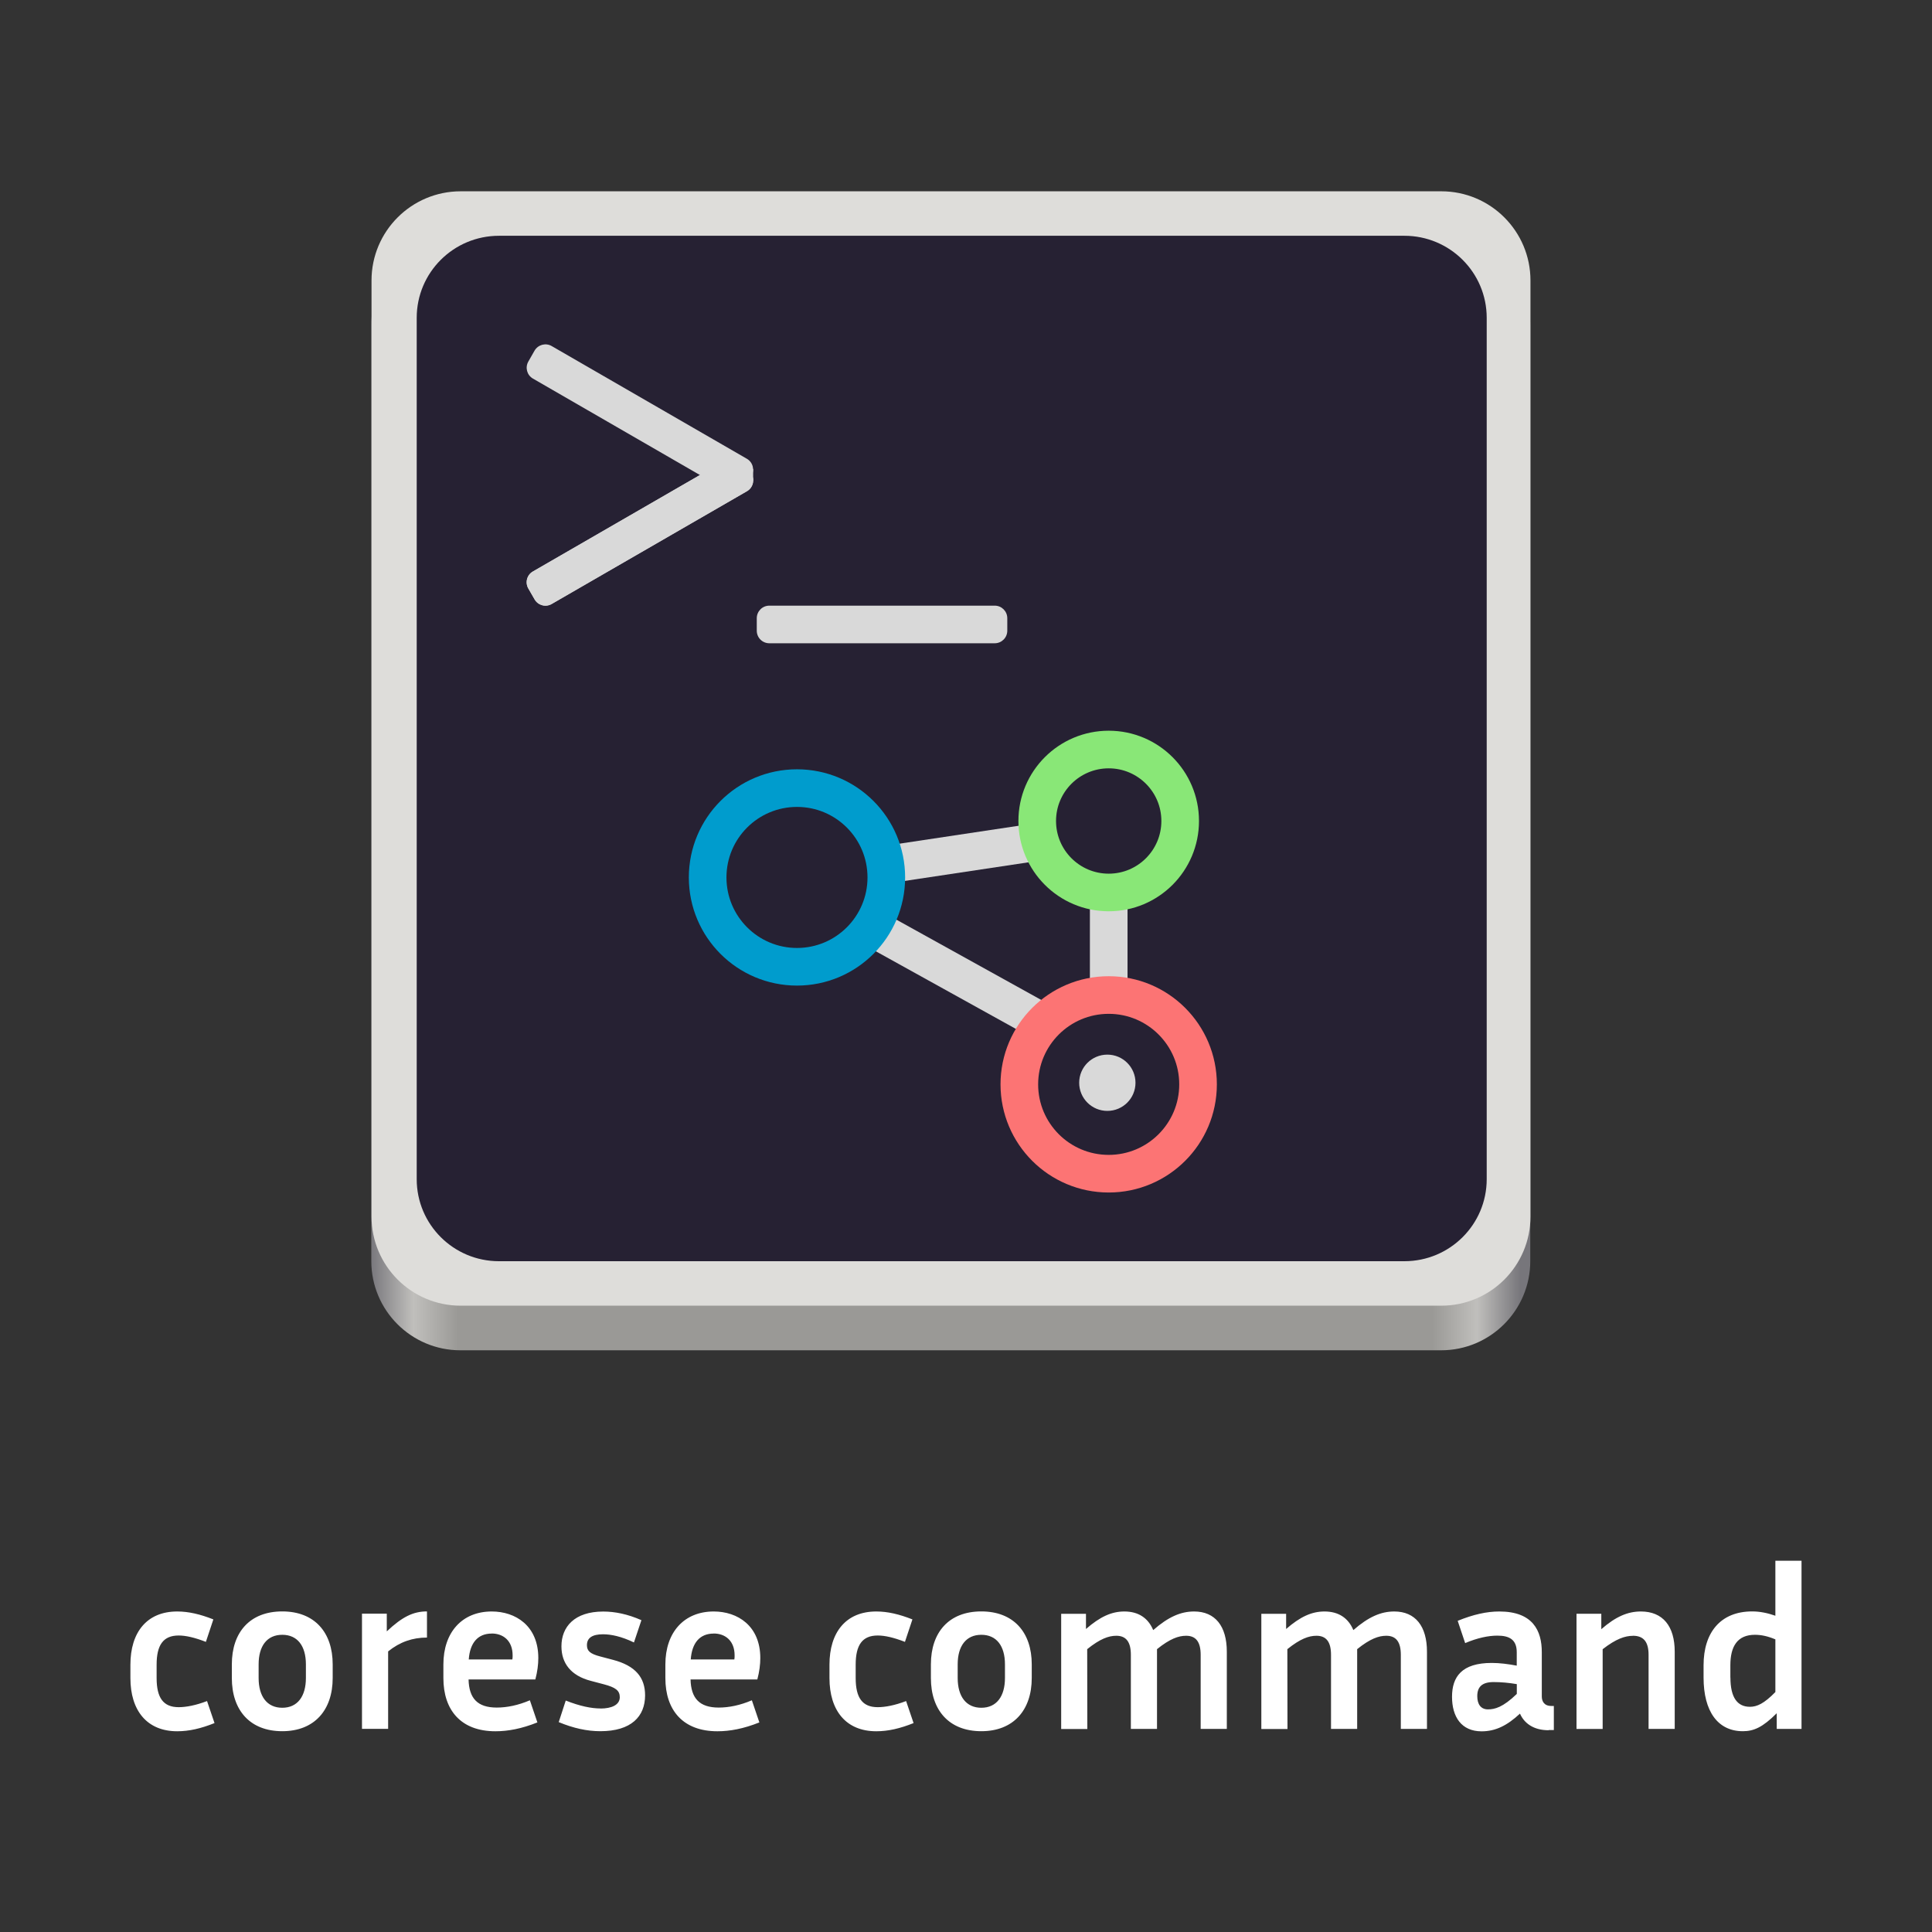 <?xml version="1.0" encoding="UTF-8" standalone="no"?>
<!-- Created with Inkscape (http://www.inkscape.org/) -->

<svg
   width="30mm"
   height="30mm"
   viewBox="0 0 30 30"
   version="1.1"
   id="svg5"
   inkscape:version="1.4 (e7c3feb100, 2024-10-09)"
   sodipodi:docname="corese-command_doc_dark.svg"
   inkscape:export-filename="/user/rceres/home/Documents/Corese/corese-learning/documentations/logo/Corese-logo-favicon.png"
   inkscape:export-xdpi="300"
   inkscape:export-ydpi="300"
   xml:space="preserve"
   xmlns:inkscape="http://www.inkscape.org/namespaces/inkscape"
   xmlns:sodipodi="http://sodipodi.sourceforge.net/DTD/sodipodi-0.dtd"
   xmlns:xlink="http://www.w3.org/1999/xlink"
   xmlns="http://www.w3.org/2000/svg"
   xmlns:svg="http://www.w3.org/2000/svg"><rect x="0" y="0" width="30" height="30" fill="#333333" stroke="none"/><sodipodi:namedview
     id="namedview7"
     pagecolor="#ffffff"
     bordercolor="#666666"
     borderopacity="1.0"
     inkscape:pageshadow="2"
     inkscape:pageopacity="0.0"
     inkscape:pagecheckerboard="true"
     inkscape:document-units="mm"
     showgrid="false"
     inkscape:snap-grids="false"
     inkscape:snap-to-guides="true"
     inkscape:zoom="5.6568543"
     inkscape:cx="3.0052038"
     inkscape:cy="47.376154"
     inkscape:window-width="3072"
     inkscape:window-height="1659"
     inkscape:window-x="0"
     inkscape:window-y="0"
     inkscape:window-maximized="1"
     inkscape:current-layer="g127717-7"
     fit-margin-top="0"
     fit-margin-left="0"
     fit-margin-right="0"
     fit-margin-bottom="0"
     borderlayer="false"
     showborder="true"
     inkscape:showpageshadow="false"
     inkscape:lockguides="false"
     objecttolerance="20"
     inkscape:snap-page="true"
     inkscape:deskcolor="#d1d1d1" /><defs
     id="defs2"><inkscape:path-effect
       effect="fillet_chamfer"
       id="path-effect11500"
       is_visible="true"
       lpeversion="1"
       satellites_param="F,0,0,1,0,5.292,0,1 @ F,0,0,1,0,5.292,0,1 @ F,0,0,1,0,5.292,0,1 @ F,0,0,1,0,5.292,0,1"
       unit="px"
       method="auto"
       mode="F"
       radius="20"
       chamfer_steps="1"
       flexible="false"
       use_knot_distance="true"
       apply_no_radius="true"
       apply_with_radius="true"
       only_selected="false"
       hide_knots="false"
       nodesatellites_param="F,0,0,1,0,5.292,0,1 @ F,0,0,1,0,5.292,0,1 @ F,0,0,1,0,5.292,0,1 @ F,0,0,1,0,5.292,0,1" /><linearGradient
       id="linearGradient1260"
       inkscape:swatch="solid"><stop
         style="stop-color:#bf0000;stop-opacity:1;"
         offset="0"
         id="stop1258" /></linearGradient><linearGradient
       id="a"
       gradientTransform="matrix(0.232,0,0,0.329,-8.583,263.827)"
       gradientUnits="userSpaceOnUse"
       x1="88.596"
       x2="536.596"
       y1="-449.394"
       y2="-449.394"><stop
         offset="0"
         stop-color="#77767b"
         id="stop1" /><stop
         offset="0.038"
         stop-color="#c0bfbc"
         id="stop2" /><stop
         offset="0.077"
         stop-color="#9a9996"
         id="stop3" /><stop
         offset="0.923"
         stop-color="#9a9996"
         id="stop4" /><stop
         offset="0.962"
         stop-color="#c0bfbc"
         id="stop5" /><stop
         offset="1"
         stop-color="#77767b"
         id="stop6" /></linearGradient><linearGradient
       inkscape:collect="always"
       xlink:href="#a"
       id="linearGradient2"
       gradientUnits="userSpaceOnUse"
       gradientTransform="matrix(0.061,0,0,0.087,82.271,144.195)"
       x1="88.596"
       y1="-449.394"
       x2="536.596"
       y2="-449.394" /></defs><g
     inkscape:label="Layer 1"
     inkscape:groupmode="layer"
     id="layer1"
     transform="translate(-83,-87)"><g
       inkscape:label="Layer 1"
       id="layer1-6"
       transform="translate(1.902,4.408)"><g
         id="g127717-7"><path
           style="-inkscape-font-specification:'Inria Sans Bold';stroke-width:0.265;fill:#ffffff"
           d="m 83.53,108.44 c 0,-0.303 0.102,-0.452 0.342,-0.452 0.113,0 0.25,0.032 0.423,0.099 l 0.116,-0.349 c -0.205,-0.081 -0.385,-0.123 -0.561,-0.123 -0.473,0 -0.727,0.325 -0.727,0.826 v 0.208 c 0,0.501 0.254,0.826 0.727,0.826 0.183,0 0.367,-0.042 0.579,-0.127 l -0.116,-0.342 c -0.176,0.067 -0.325,0.095 -0.441,0.095 -0.24,0 -0.342,-0.148 -0.342,-0.452 z m 2.734,-0.004 c 0,-0.497 -0.282,-0.822 -0.783,-0.822 -0.504,0 -0.783,0.325 -0.783,0.822 v 0.212 c 0,0.501 0.282,0.826 0.783,0.826 0.497,0 0.783,-0.325 0.783,-0.826 z m -0.416,0 v 0.212 c 0,0.286 -0.131,0.462 -0.367,0.462 -0.236,0 -0.367,-0.176 -0.367,-0.462 v -0.212 c 0,-0.286 0.131,-0.459 0.367,-0.459 0.236,0 0.367,0.173 0.367,0.459 z m 1.88,-0.416 v -0.406 c -0.215,0 -0.385,0.085 -0.624,0.31 v -0.275 h -0.385 v 1.789 h 0.406 v -1.203 c 0.183,-0.148 0.381,-0.215 0.603,-0.215 z m 1.714,1.316 -0.116,-0.342 c -0.183,0.078 -0.356,0.113 -0.515,0.113 -0.3,0 -0.43,-0.145 -0.437,-0.437 h 1.037 c 0.032,-0.12 0.046,-0.233 0.046,-0.332 0,-0.501 -0.353,-0.723 -0.723,-0.723 -0.462,0 -0.751,0.325 -0.751,0.822 v 0.212 c 0,0.501 0.275,0.826 0.808,0.826 0.194,0 0.406,-0.039 0.653,-0.138 z m -0.709,-1.379 c 0.18,0 0.325,0.113 0.325,0.339 0,0.021 0,0.042 -0.004,0.064 h -0.677 c 0.018,-0.258 0.141,-0.402 0.356,-0.402 z m 1.69,1.164 c -0.141,0 -0.318,-0.035 -0.54,-0.123 l -0.109,0.335 c 0.229,0.095 0.441,0.141 0.646,0.141 0.48,0 0.695,-0.229 0.695,-0.557 0,-0.279 -0.152,-0.459 -0.494,-0.55 l -0.201,-0.053 c -0.162,-0.042 -0.208,-0.088 -0.208,-0.176 0,-0.116 0.088,-0.169 0.25,-0.169 0.123,0 0.282,0.032 0.48,0.127 l 0.116,-0.346 c -0.215,-0.095 -0.413,-0.134 -0.593,-0.134 -0.445,0 -0.649,0.236 -0.649,0.54 0,0.261 0.145,0.455 0.455,0.536 l 0.201,0.053 c 0.187,0.049 0.25,0.099 0.25,0.201 0,0.12 -0.127,0.176 -0.3,0.176 z m 2.466,0.215 -0.116,-0.342 c -0.183,0.078 -0.356,0.113 -0.515,0.113 -0.3,0 -0.43,-0.145 -0.437,-0.437 h 1.037 c 0.032,-0.12 0.046,-0.233 0.046,-0.332 0,-0.501 -0.353,-0.723 -0.723,-0.723 -0.462,0 -0.751,0.325 -0.751,0.822 v 0.212 c 0,0.501 0.275,0.826 0.808,0.826 0.194,0 0.406,-0.039 0.653,-0.138 z m -0.709,-1.379 c 0.18,0 0.325,0.113 0.325,0.339 0,0.021 0,0.042 -0.004,0.064 h -0.677 c 0.018,-0.258 0.141,-0.402 0.356,-0.402 z m 2.205,0.483 c 0,-0.303 0.102,-0.452 0.342,-0.452 0.113,0 0.25,0.032 0.423,0.099 l 0.116,-0.349 c -0.205,-0.081 -0.385,-0.123 -0.561,-0.123 -0.473,0 -0.727,0.325 -0.727,0.826 v 0.208 c 0,0.501 0.254,0.826 0.727,0.826 0.183,0 0.367,-0.042 0.579,-0.127 l -0.116,-0.342 c -0.176,0.067 -0.325,0.095 -0.441,0.095 -0.24,0 -0.342,-0.148 -0.342,-0.452 z m 2.734,-0.004 c 0,-0.497 -0.282,-0.822 -0.783,-0.822 -0.504,0 -0.783,0.325 -0.783,0.822 v 0.212 c 0,0.501 0.282,0.826 0.783,0.826 0.497,0 0.783,-0.325 0.783,-0.826 z m -0.416,0 v 0.212 c 0,0.286 -0.131,0.462 -0.367,0.462 -0.236,0 -0.367,-0.176 -0.367,-0.462 v -0.212 c 0,-0.286 0.131,-0.459 0.367,-0.459 0.236,0 0.367,0.173 0.367,0.459 z m 1.277,-0.236 c 0.201,-0.162 0.335,-0.208 0.452,-0.208 0.152,0 0.226,0.095 0.226,0.296 v 1.15 h 0.406 v -1.238 c 0.201,-0.162 0.335,-0.208 0.452,-0.208 0.152,0 0.226,0.095 0.226,0.296 v 1.15 h 0.406 v -1.199 c 0,-0.395 -0.18,-0.624 -0.508,-0.624 -0.208,0 -0.402,0.085 -0.635,0.289 -0.078,-0.187 -0.229,-0.289 -0.448,-0.289 -0.198,0 -0.377,0.081 -0.596,0.272 v -0.236 h -0.385 v 1.789 h 0.406 z m 3.108,0 c 0.201,-0.162 0.335,-0.208 0.452,-0.208 0.152,0 0.226,0.095 0.226,0.296 v 1.15 h 0.406 v -1.238 c 0.201,-0.162 0.335,-0.208 0.452,-0.208 0.152,0 0.226,0.095 0.226,0.296 v 1.15 h 0.406 v -1.199 c 0,-0.395 -0.18,-0.624 -0.508,-0.624 -0.208,0 -0.402,0.085 -0.635,0.289 -0.078,-0.187 -0.229,-0.289 -0.448,-0.289 -0.198,0 -0.377,0.081 -0.596,0.272 v -0.236 h -0.385 v 1.789 h 0.406 z m 4.057,1.256 h 0.081 v -0.374 h -0.039 c -0.116,0 -0.148,-0.078 -0.148,-0.148 v -0.688 c 0,-0.332 -0.138,-0.631 -0.66,-0.631 -0.194,0 -0.402,0.046 -0.646,0.145 l 0.116,0.346 c 0.191,-0.081 0.36,-0.116 0.501,-0.116 0.183,0 0.3,0.06 0.3,0.258 v 0.208 c -0.134,-0.025 -0.265,-0.042 -0.388,-0.042 -0.466,0 -0.617,0.215 -0.617,0.526 0,0.31 0.145,0.536 0.459,0.536 0.215,0 0.395,-0.088 0.596,-0.275 0.064,0.145 0.205,0.258 0.445,0.258 z m -1.108,-0.526 c 0,-0.141 0.071,-0.219 0.254,-0.219 0.116,0 0.236,0.011 0.36,0.032 v 0.152 c -0.215,0.208 -0.342,0.24 -0.448,0.24 -0.109,0 -0.166,-0.078 -0.166,-0.205 z m 2.417,-0.938 c 0.166,0 0.243,0.095 0.243,0.296 v 1.15 h 0.406 v -1.199 c 0,-0.395 -0.183,-0.624 -0.526,-0.624 -0.205,0 -0.392,0.081 -0.614,0.275 v -0.24 h -0.385 v 1.789 h 0.406 v -1.238 c 0.208,-0.162 0.349,-0.208 0.469,-0.208 z m 2.233,1.446 h 0.385 v -2.611 h -0.406 v 0.854 c -0.12,-0.042 -0.24,-0.067 -0.36,-0.067 -0.49,0 -0.755,0.325 -0.755,0.836 v 0.191 c 0,0.526 0.222,0.833 0.61,0.833 0.169,0 0.307,-0.06 0.526,-0.279 z m -0.72,-0.797 v -0.191 c 0,-0.293 0.109,-0.473 0.381,-0.473 0.099,0 0.198,0.021 0.318,0.071 v 0.818 c -0.176,0.18 -0.286,0.229 -0.395,0.229 -0.194,0 -0.303,-0.141 -0.303,-0.455 z"
           id="text1"
           aria-label="corese command" /><g
           id="g2"
           transform="matrix(0.654,0,0,0.654,29.5,34.835)"><path
             d="m 89.829,78.624 h 23.283 c 1.169,0 2.117,0.948 2.117,2.117 v 22.225 c 0,1.169 -0.948,2.117 -2.117,2.117 H 89.829 c -1.169,0 -2.117,-0.948 -2.117,-2.117 V 80.74 c 0,-1.169 0.948,-2.117 2.117,-2.117 z m 0,0"
             fill="url(#a)"
             id="path6-0"
             style="fill:url(#linearGradient2);stroke-width:0.265" /><path
             d="m 89.834,77.565 h 23.283 c 1.169,0 2.117,0.948 2.117,2.117 v 22.225 c 0,1.169 -0.948,2.117 -2.117,2.117 H 89.834 c -1.169,0 -2.117,-0.948 -2.117,-2.117 v -22.225 c 0,-1.169 0.948,-2.117 2.117,-2.117 z m 0,0"
             fill="#deddda"
             id="path7-6"
             style="stroke-width:0.265" /><path
             d="m 90.744,78.621 h 21.497 c 1.079,0 1.954,0.872 1.954,1.948 v 20.451 c 0,1.076 -0.875,1.948 -1.954,1.948 H 90.744 c -1.08,0 -1.954,-0.872 -1.954,-1.948 V 80.569 c 0,-1.076 0.874,-1.948 1.954,-1.948 z m 0,0"
             fill="#262133"
             id="path8-2"
             style="stroke-width:0.265" /><path
             d="m 96.864,87.701 c 0,-0.164 0.133,-0.298 0.298,-0.298 h 5.352 c 0.164,0 0.298,0.133 0.298,0.298 v 0.297 c 0,0.164 -0.133,0.298 -0.298,0.298 h -5.352 c -0.164,0 -0.298,-0.133 -0.298,-0.298 z m 0,0"
             fill="#d9d9d9"
             id="path9-6"
             style="stroke-width:0.265" /><path
             d="m 91.588,81.348 c 0.083,-0.142 0.265,-0.191 0.406,-0.109 l 4.634,2.676 c 0.143,0.082 0.191,0.264 0.11,0.406 L 96.59,84.579 c -0.082,0.142 -0.264,0.191 -0.406,0.109 l -4.634,-2.676 c -0.143,-0.082 -0.191,-0.264 -0.109,-0.406 z m 0,0"
             fill="#d9d9d9"
             id="path10-1"
             style="stroke-width:0.265" /><path
             d="m 91.441,86.997 c -0.083,-0.143 -0.034,-0.325 0.109,-0.406 l 4.634,-2.676 c 0.143,-0.082 0.325,-0.033 0.406,0.109 l 0.149,0.257 c 0.082,0.143 0.033,0.325 -0.11,0.406 l -4.634,2.676 c -0.142,0.083 -0.323,0.034 -0.406,-0.109 z m 0,0"
             fill="#d9d9d9"
             id="path11-8"
             style="stroke-width:0.265" /><path
             d="m 91.441,86.997 c -0.083,-0.143 -0.034,-0.325 0.109,-0.406 l 4.634,-2.676 c 0.143,-0.082 0.325,-0.033 0.406,0.109 l 0.149,0.257 c 0.082,0.143 0.033,0.325 -0.11,0.406 l -4.634,2.676 c -0.142,0.083 -0.323,0.034 -0.406,-0.109 z m 0,0"
             fill="#d9d9d9"
             id="path12-7"
             style="stroke-width:0.265" /><g
             stroke-width="3.371"
             id="g18"
             transform="matrix(0.265,0,0,0.265,84.542,74.39)"><path
               d="m 57.871,72.348 13.844,-2.082"
               fill="#d9d9d9"
               stroke="#d9d9d9"
               id="path13-9" /><path
               d="M 78.031,84.062 V 74.766"
               fill="none"
               stroke="#d9d9d9"
               id="path14-2" /><path
               d="m 56.691,77.883 15.844,8.781"
               fill="#d9d9d9"
               stroke="#d9d9d9"
               id="path15-0" /><path
               d="m 58.105,73.457 c 0,4.418 -3.582,8.004 -8.004,8.004 -4.422,0 -8.004,-3.586 -8.004,-8.004 0,-4.422 3.582,-8.004 8.004,-8.004 4.422,0 8.004,3.582 8.004,8.004 z m 0,0"
               fill="none"
               stroke="#009ccd"
               id="path16-2" /><path
               d="m 84.434,68.398 c 0,3.539 -2.867,6.406 -6.402,6.406 -3.539,0 -6.406,-2.867 -6.406,-6.406 0,-3.535 2.867,-6.402 6.406,-6.402 3.535,0 6.402,2.867 6.402,6.402 z m 0,0"
               fill="none"
               stroke="#89e777"
               id="path17-3" /><path
               d="m 86.035,91.996 c 0,4.422 -3.586,8.004 -8.004,8.004 -4.422,0 -8.008,-3.582 -8.008,-8.004 0,-4.422 3.586,-8.004 8.008,-8.004 4.418,0 8.004,3.582 8.004,8.004 z m 0,0"
               fill="none"
               stroke="#fc7474"
               id="path18-7" /></g><path
             d="m 105.633,98.731 c 0,0.246 -0.199,0.445 -0.445,0.445 -0.247,0 -0.446,-0.199 -0.446,-0.445 0,-0.246 0.199,-0.445 0.446,-0.445 0.246,0 0.445,0.199 0.445,0.445 z m 0,0"
             fill="#d9d9d9"
             stroke="#d9d9d9"
             stroke-width="0.446"
             id="path19-5" /><path
             d="m 96.249,84.159 h 0.529 v 0.275 h -0.529 z m 0,0"
             fill="#d9d9d9"
             id="path20-9"
             style="stroke-width:0.265" /></g></g></g></g></svg>
